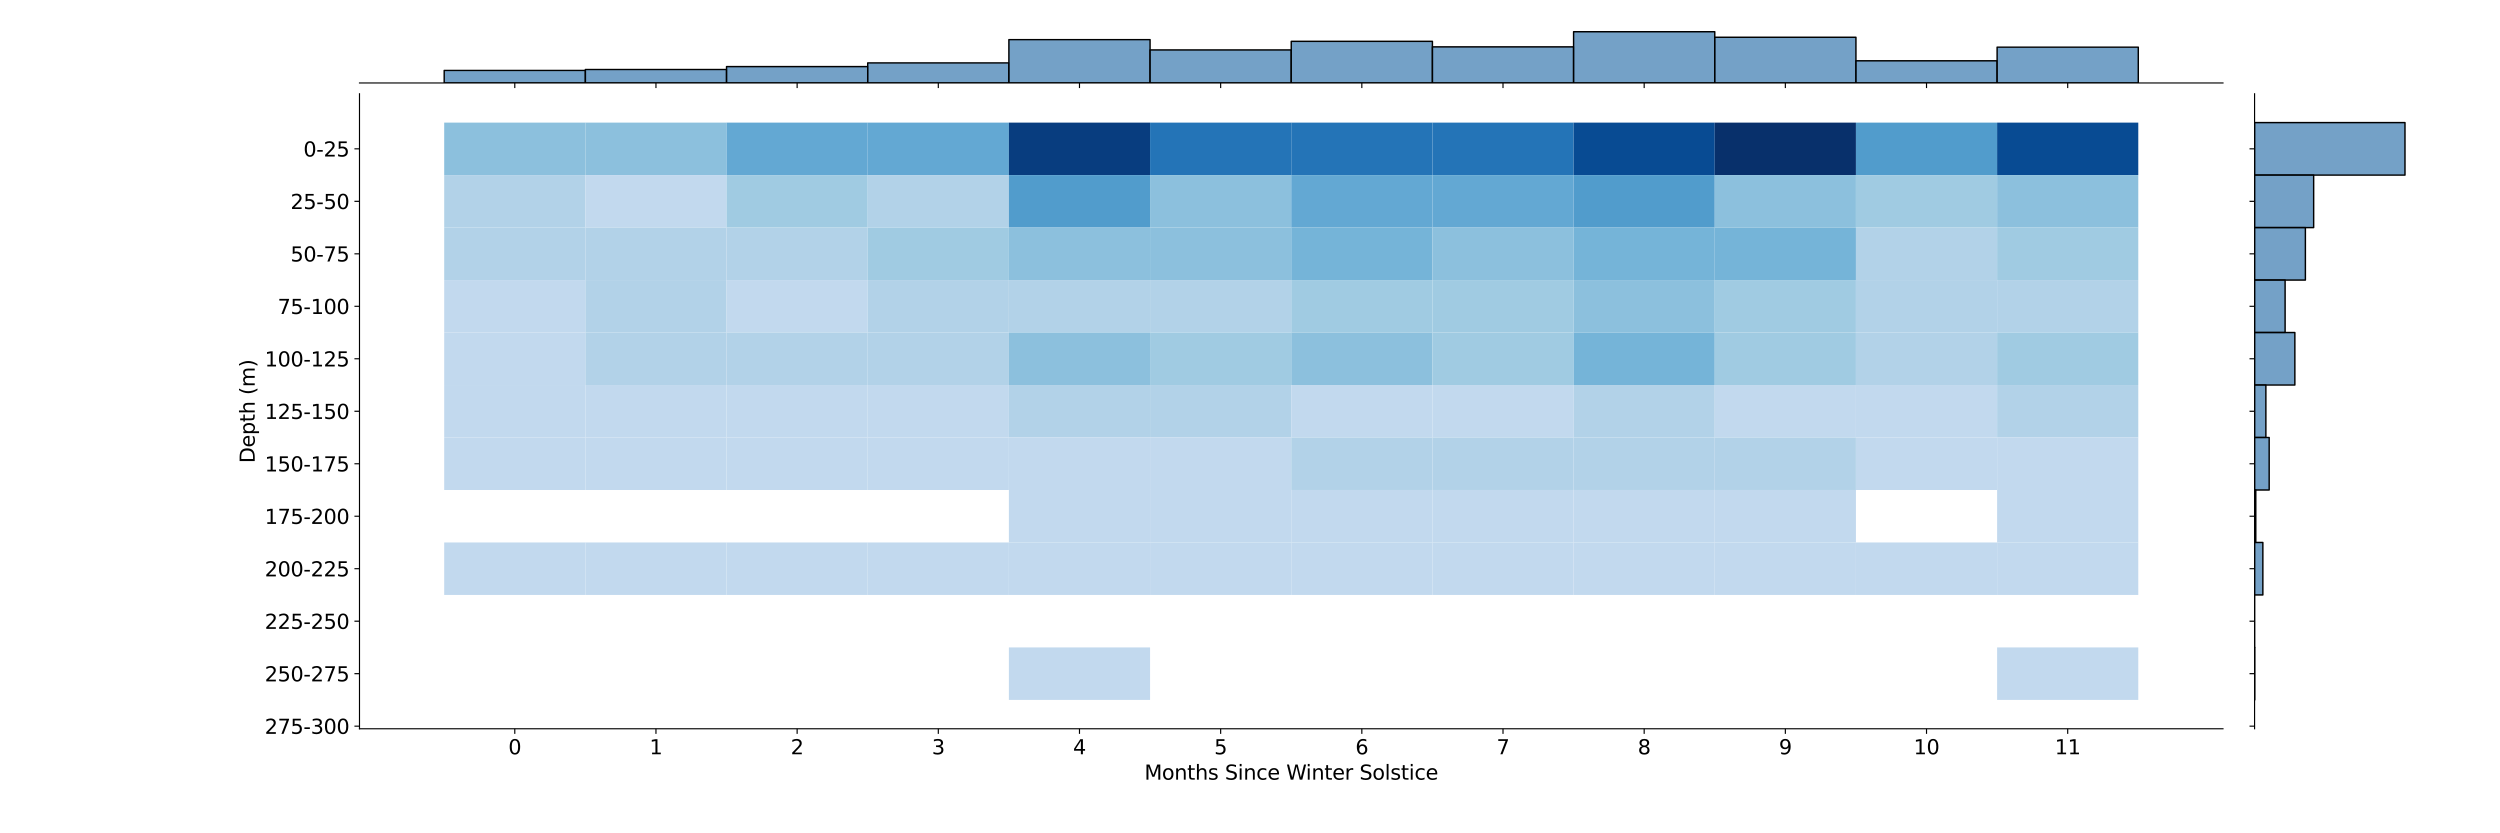 <?xml version="1.0" encoding="utf-8" standalone="no"?>
<!DOCTYPE svg PUBLIC "-//W3C//DTD SVG 1.1//EN"
  "http://www.w3.org/Graphics/SVG/1.1/DTD/svg11.dtd">
<svg xmlns:xlink="http://www.w3.org/1999/xlink" width="1728pt" height="576pt" viewBox="0 0 1728 576" xmlns="http://www.w3.org/2000/svg" version="1.1">
 <defs>
  <style type="text/css">*{stroke-linejoin: round; stroke-linecap: butt}</style>
 </defs>
 <g id="figure_1">
  <g id="patch_1">
   <path d="M 0 576 
L 1728 576 
L 1728 0 
L 0 0 
z
" style="fill: #ffffff"/>
  </g>
  <g id="axes_1">
   <g id="patch_2">
    <path d="M 248.48 503.733 
L 1536.532 503.733 
L 1536.532 64.798 
L 248.48 64.798 
z
" style="fill: #ffffff"/>
   </g>
   <g id="QuadMesh_1">
    <path d="M 307.028 84.749 
L 404.607 84.749 
L 404.607 121.025 
L 307.028 121.025 
L 307.028 84.749 
" clip-path="url(#p75c53c0194)" style="fill: #8cc0dd"/>
    <path d="M 404.607 84.749 
L 502.187 84.749 
L 502.187 121.025 
L 404.607 121.025 
L 404.607 84.749 
" clip-path="url(#p75c53c0194)" style="fill: #8cc0dd"/>
    <path d="M 502.187 84.749 
L 599.767 84.749 
L 599.767 121.025 
L 502.187 121.025 
L 502.187 84.749 
" clip-path="url(#p75c53c0194)" style="fill: #63a8d3"/>
    <path d="M 599.767 84.749 
L 697.346 84.749 
L 697.346 121.025 
L 599.767 121.025 
L 599.767 84.749 
" clip-path="url(#p75c53c0194)" style="fill: #63a8d3"/>
    <path d="M 697.346 84.749 
L 794.926 84.749 
L 794.926 121.025 
L 697.346 121.025 
L 697.346 84.749 
" clip-path="url(#p75c53c0194)" style="fill: #083d7f"/>
    <path d="M 794.926 84.749 
L 892.506 84.749 
L 892.506 121.025 
L 794.926 121.025 
L 794.926 84.749 
" clip-path="url(#p75c53c0194)" style="fill: #2474b7"/>
    <path d="M 892.506 84.749 
L 990.086 84.749 
L 990.086 121.025 
L 892.506 121.025 
L 892.506 84.749 
" clip-path="url(#p75c53c0194)" style="fill: #2474b7"/>
    <path d="M 990.086 84.749 
L 1087.665 84.749 
L 1087.665 121.025 
L 990.086 121.025 
L 990.086 84.749 
" clip-path="url(#p75c53c0194)" style="fill: #2474b7"/>
    <path d="M 1087.665 84.749 
L 1185.245 84.749 
L 1185.245 121.025 
L 1087.665 121.025 
L 1087.665 84.749 
" clip-path="url(#p75c53c0194)" style="fill: #084b93"/>
    <path d="M 1185.245 84.749 
L 1282.825 84.749 
L 1282.825 121.025 
L 1185.245 121.025 
L 1185.245 84.749 
" clip-path="url(#p75c53c0194)" style="fill: #08306b"/>
    <path d="M 1282.825 84.749 
L 1380.404 84.749 
L 1380.404 121.025 
L 1282.825 121.025 
L 1282.825 84.749 
" clip-path="url(#p75c53c0194)" style="fill: #519ccc"/>
    <path d="M 1380.404 84.749 
L 1477.984 84.749 
L 1477.984 121.025 
L 1380.404 121.025 
L 1380.404 84.749 
" clip-path="url(#p75c53c0194)" style="fill: #084b93"/>
    <path d="M 307.028 121.025 
L 404.607 121.025 
L 404.607 157.301 
L 307.028 157.301 
L 307.028 121.025 
" clip-path="url(#p75c53c0194)" style="fill: #b2d2e8"/>
    <path d="M 404.607 121.025 
L 502.187 121.025 
L 502.187 157.301 
L 404.607 157.301 
L 404.607 121.025 
" clip-path="url(#p75c53c0194)" style="fill: #c2d9ee"/>
    <path d="M 502.187 121.025 
L 599.767 121.025 
L 599.767 157.301 
L 502.187 157.301 
L 502.187 121.025 
" clip-path="url(#p75c53c0194)" style="fill: #a0cbe2"/>
    <path d="M 599.767 121.025 
L 697.346 121.025 
L 697.346 157.301 
L 599.767 157.301 
L 599.767 121.025 
" clip-path="url(#p75c53c0194)" style="fill: #b2d2e8"/>
    <path d="M 697.346 121.025 
L 794.926 121.025 
L 794.926 157.301 
L 697.346 157.301 
L 697.346 121.025 
" clip-path="url(#p75c53c0194)" style="fill: #519ccc"/>
    <path d="M 794.926 121.025 
L 892.506 121.025 
L 892.506 157.301 
L 794.926 157.301 
L 794.926 121.025 
" clip-path="url(#p75c53c0194)" style="fill: #8cc0dd"/>
    <path d="M 892.506 121.025 
L 990.086 121.025 
L 990.086 157.301 
L 892.506 157.301 
L 892.506 121.025 
" clip-path="url(#p75c53c0194)" style="fill: #63a8d3"/>
    <path d="M 990.086 121.025 
L 1087.665 121.025 
L 1087.665 157.301 
L 990.086 157.301 
L 990.086 121.025 
" clip-path="url(#p75c53c0194)" style="fill: #63a8d3"/>
    <path d="M 1087.665 121.025 
L 1185.245 121.025 
L 1185.245 157.301 
L 1087.665 157.301 
L 1087.665 121.025 
" clip-path="url(#p75c53c0194)" style="fill: #519ccc"/>
    <path d="M 1185.245 121.025 
L 1282.825 121.025 
L 1282.825 157.301 
L 1185.245 157.301 
L 1185.245 121.025 
" clip-path="url(#p75c53c0194)" style="fill: #8cc0dd"/>
    <path d="M 1282.825 121.025 
L 1380.404 121.025 
L 1380.404 157.301 
L 1282.825 157.301 
L 1282.825 121.025 
" clip-path="url(#p75c53c0194)" style="fill: #a0cbe2"/>
    <path d="M 1380.404 121.025 
L 1477.984 121.025 
L 1477.984 157.301 
L 1380.404 157.301 
L 1380.404 121.025 
" clip-path="url(#p75c53c0194)" style="fill: #8cc0dd"/>
    <path d="M 307.028 157.301 
L 404.607 157.301 
L 404.607 193.576 
L 307.028 193.576 
L 307.028 157.301 
" clip-path="url(#p75c53c0194)" style="fill: #b2d2e8"/>
    <path d="M 404.607 157.301 
L 502.187 157.301 
L 502.187 193.576 
L 404.607 193.576 
L 404.607 157.301 
" clip-path="url(#p75c53c0194)" style="fill: #b2d2e8"/>
    <path d="M 502.187 157.301 
L 599.767 157.301 
L 599.767 193.576 
L 502.187 193.576 
L 502.187 157.301 
" clip-path="url(#p75c53c0194)" style="fill: #b2d2e8"/>
    <path d="M 599.767 157.301 
L 697.346 157.301 
L 697.346 193.576 
L 599.767 193.576 
L 599.767 157.301 
" clip-path="url(#p75c53c0194)" style="fill: #a0cbe2"/>
    <path d="M 697.346 157.301 
L 794.926 157.301 
L 794.926 193.576 
L 697.346 193.576 
L 697.346 157.301 
" clip-path="url(#p75c53c0194)" style="fill: #8cc0dd"/>
    <path d="M 794.926 157.301 
L 892.506 157.301 
L 892.506 193.576 
L 794.926 193.576 
L 794.926 157.301 
" clip-path="url(#p75c53c0194)" style="fill: #8cc0dd"/>
    <path d="M 892.506 157.301 
L 990.086 157.301 
L 990.086 193.576 
L 892.506 193.576 
L 892.506 157.301 
" clip-path="url(#p75c53c0194)" style="fill: #75b4d8"/>
    <path d="M 990.086 157.301 
L 1087.665 157.301 
L 1087.665 193.576 
L 990.086 193.576 
L 990.086 157.301 
" clip-path="url(#p75c53c0194)" style="fill: #8cc0dd"/>
    <path d="M 1087.665 157.301 
L 1185.245 157.301 
L 1185.245 193.576 
L 1087.665 193.576 
L 1087.665 157.301 
" clip-path="url(#p75c53c0194)" style="fill: #75b4d8"/>
    <path d="M 1185.245 157.301 
L 1282.825 157.301 
L 1282.825 193.576 
L 1185.245 193.576 
L 1185.245 157.301 
" clip-path="url(#p75c53c0194)" style="fill: #75b4d8"/>
    <path d="M 1282.825 157.301 
L 1380.404 157.301 
L 1380.404 193.576 
L 1282.825 193.576 
L 1282.825 157.301 
" clip-path="url(#p75c53c0194)" style="fill: #b2d2e8"/>
    <path d="M 1380.404 157.301 
L 1477.984 157.301 
L 1477.984 193.576 
L 1380.404 193.576 
L 1380.404 157.301 
" clip-path="url(#p75c53c0194)" style="fill: #a0cbe2"/>
    <path d="M 307.028 193.576 
L 404.607 193.576 
L 404.607 229.852 
L 307.028 229.852 
L 307.028 193.576 
" clip-path="url(#p75c53c0194)" style="fill: #c2d9ee"/>
    <path d="M 404.607 193.576 
L 502.187 193.576 
L 502.187 229.852 
L 404.607 229.852 
L 404.607 193.576 
" clip-path="url(#p75c53c0194)" style="fill: #b2d2e8"/>
    <path d="M 502.187 193.576 
L 599.767 193.576 
L 599.767 229.852 
L 502.187 229.852 
L 502.187 193.576 
" clip-path="url(#p75c53c0194)" style="fill: #c2d9ee"/>
    <path d="M 599.767 193.576 
L 697.346 193.576 
L 697.346 229.852 
L 599.767 229.852 
L 599.767 193.576 
" clip-path="url(#p75c53c0194)" style="fill: #b2d2e8"/>
    <path d="M 697.346 193.576 
L 794.926 193.576 
L 794.926 229.852 
L 697.346 229.852 
L 697.346 193.576 
" clip-path="url(#p75c53c0194)" style="fill: #b2d2e8"/>
    <path d="M 794.926 193.576 
L 892.506 193.576 
L 892.506 229.852 
L 794.926 229.852 
L 794.926 193.576 
" clip-path="url(#p75c53c0194)" style="fill: #b2d2e8"/>
    <path d="M 892.506 193.576 
L 990.086 193.576 
L 990.086 229.852 
L 892.506 229.852 
L 892.506 193.576 
" clip-path="url(#p75c53c0194)" style="fill: #a0cbe2"/>
    <path d="M 990.086 193.576 
L 1087.665 193.576 
L 1087.665 229.852 
L 990.086 229.852 
L 990.086 193.576 
" clip-path="url(#p75c53c0194)" style="fill: #a0cbe2"/>
    <path d="M 1087.665 193.576 
L 1185.245 193.576 
L 1185.245 229.852 
L 1087.665 229.852 
L 1087.665 193.576 
" clip-path="url(#p75c53c0194)" style="fill: #8cc0dd"/>
    <path d="M 1185.245 193.576 
L 1282.825 193.576 
L 1282.825 229.852 
L 1185.245 229.852 
L 1185.245 193.576 
" clip-path="url(#p75c53c0194)" style="fill: #a0cbe2"/>
    <path d="M 1282.825 193.576 
L 1380.404 193.576 
L 1380.404 229.852 
L 1282.825 229.852 
L 1282.825 193.576 
" clip-path="url(#p75c53c0194)" style="fill: #b2d2e8"/>
    <path d="M 1380.404 193.576 
L 1477.984 193.576 
L 1477.984 229.852 
L 1380.404 229.852 
L 1380.404 193.576 
" clip-path="url(#p75c53c0194)" style="fill: #b2d2e8"/>
    <path d="M 307.028 229.852 
L 404.607 229.852 
L 404.607 266.128 
L 307.028 266.128 
L 307.028 229.852 
" clip-path="url(#p75c53c0194)" style="fill: #c2d9ee"/>
    <path d="M 404.607 229.852 
L 502.187 229.852 
L 502.187 266.128 
L 404.607 266.128 
L 404.607 229.852 
" clip-path="url(#p75c53c0194)" style="fill: #b2d2e8"/>
    <path d="M 502.187 229.852 
L 599.767 229.852 
L 599.767 266.128 
L 502.187 266.128 
L 502.187 229.852 
" clip-path="url(#p75c53c0194)" style="fill: #b2d2e8"/>
    <path d="M 599.767 229.852 
L 697.346 229.852 
L 697.346 266.128 
L 599.767 266.128 
L 599.767 229.852 
" clip-path="url(#p75c53c0194)" style="fill: #b2d2e8"/>
    <path d="M 697.346 229.852 
L 794.926 229.852 
L 794.926 266.128 
L 697.346 266.128 
L 697.346 229.852 
" clip-path="url(#p75c53c0194)" style="fill: #8cc0dd"/>
    <path d="M 794.926 229.852 
L 892.506 229.852 
L 892.506 266.128 
L 794.926 266.128 
L 794.926 229.852 
" clip-path="url(#p75c53c0194)" style="fill: #a0cbe2"/>
    <path d="M 892.506 229.852 
L 990.086 229.852 
L 990.086 266.128 
L 892.506 266.128 
L 892.506 229.852 
" clip-path="url(#p75c53c0194)" style="fill: #8cc0dd"/>
    <path d="M 990.086 229.852 
L 1087.665 229.852 
L 1087.665 266.128 
L 990.086 266.128 
L 990.086 229.852 
" clip-path="url(#p75c53c0194)" style="fill: #a0cbe2"/>
    <path d="M 1087.665 229.852 
L 1185.245 229.852 
L 1185.245 266.128 
L 1087.665 266.128 
L 1087.665 229.852 
" clip-path="url(#p75c53c0194)" style="fill: #75b4d8"/>
    <path d="M 1185.245 229.852 
L 1282.825 229.852 
L 1282.825 266.128 
L 1185.245 266.128 
L 1185.245 229.852 
" clip-path="url(#p75c53c0194)" style="fill: #a0cbe2"/>
    <path d="M 1282.825 229.852 
L 1380.404 229.852 
L 1380.404 266.128 
L 1282.825 266.128 
L 1282.825 229.852 
" clip-path="url(#p75c53c0194)" style="fill: #b2d2e8"/>
    <path d="M 1380.404 229.852 
L 1477.984 229.852 
L 1477.984 266.128 
L 1380.404 266.128 
L 1380.404 229.852 
" clip-path="url(#p75c53c0194)" style="fill: #a0cbe2"/>
    <path d="M 307.028 266.128 
L 404.607 266.128 
L 404.607 302.403 
L 307.028 302.403 
L 307.028 266.128 
" clip-path="url(#p75c53c0194)" style="fill: #c2d9ee"/>
    <path d="M 404.607 266.128 
L 502.187 266.128 
L 502.187 302.403 
L 404.607 302.403 
L 404.607 266.128 
" clip-path="url(#p75c53c0194)" style="fill: #c2d9ee"/>
    <path d="M 502.187 266.128 
L 599.767 266.128 
L 599.767 302.403 
L 502.187 302.403 
L 502.187 266.128 
" clip-path="url(#p75c53c0194)" style="fill: #c2d9ee"/>
    <path d="M 599.767 266.128 
L 697.346 266.128 
L 697.346 302.403 
L 599.767 302.403 
L 599.767 266.128 
" clip-path="url(#p75c53c0194)" style="fill: #c2d9ee"/>
    <path d="M 697.346 266.128 
L 794.926 266.128 
L 794.926 302.403 
L 697.346 302.403 
L 697.346 266.128 
" clip-path="url(#p75c53c0194)" style="fill: #b2d2e8"/>
    <path d="M 794.926 266.128 
L 892.506 266.128 
L 892.506 302.403 
L 794.926 302.403 
L 794.926 266.128 
" clip-path="url(#p75c53c0194)" style="fill: #b2d2e8"/>
    <path d="M 892.506 266.128 
L 990.086 266.128 
L 990.086 302.403 
L 892.506 302.403 
L 892.506 266.128 
" clip-path="url(#p75c53c0194)" style="fill: #c2d9ee"/>
    <path d="M 990.086 266.128 
L 1087.665 266.128 
L 1087.665 302.403 
L 990.086 302.403 
L 990.086 266.128 
" clip-path="url(#p75c53c0194)" style="fill: #c2d9ee"/>
    <path d="M 1087.665 266.128 
L 1185.245 266.128 
L 1185.245 302.403 
L 1087.665 302.403 
L 1087.665 266.128 
" clip-path="url(#p75c53c0194)" style="fill: #b2d2e8"/>
    <path d="M 1185.245 266.128 
L 1282.825 266.128 
L 1282.825 302.403 
L 1185.245 302.403 
L 1185.245 266.128 
" clip-path="url(#p75c53c0194)" style="fill: #c2d9ee"/>
    <path d="M 1282.825 266.128 
L 1380.404 266.128 
L 1380.404 302.403 
L 1282.825 302.403 
L 1282.825 266.128 
" clip-path="url(#p75c53c0194)" style="fill: #c2d9ee"/>
    <path d="M 1380.404 266.128 
L 1477.984 266.128 
L 1477.984 302.403 
L 1380.404 302.403 
L 1380.404 266.128 
" clip-path="url(#p75c53c0194)" style="fill: #b2d2e8"/>
    <path d="M 307.028 302.403 
L 404.607 302.403 
L 404.607 338.679 
L 307.028 338.679 
L 307.028 302.403 
" clip-path="url(#p75c53c0194)" style="fill: #c2d9ee"/>
    <path d="M 404.607 302.403 
L 502.187 302.403 
L 502.187 338.679 
L 404.607 338.679 
L 404.607 302.403 
" clip-path="url(#p75c53c0194)" style="fill: #c2d9ee"/>
    <path d="M 502.187 302.403 
L 599.767 302.403 
L 599.767 338.679 
L 502.187 338.679 
L 502.187 302.403 
" clip-path="url(#p75c53c0194)" style="fill: #c2d9ee"/>
    <path d="M 599.767 302.403 
L 697.346 302.403 
L 697.346 338.679 
L 599.767 338.679 
L 599.767 302.403 
" clip-path="url(#p75c53c0194)" style="fill: #c2d9ee"/>
    <path d="M 697.346 302.403 
L 794.926 302.403 
L 794.926 338.679 
L 697.346 338.679 
L 697.346 302.403 
" clip-path="url(#p75c53c0194)" style="fill: #c2d9ee"/>
    <path d="M 794.926 302.403 
L 892.506 302.403 
L 892.506 338.679 
L 794.926 338.679 
L 794.926 302.403 
" clip-path="url(#p75c53c0194)" style="fill: #c2d9ee"/>
    <path d="M 892.506 302.403 
L 990.086 302.403 
L 990.086 338.679 
L 892.506 338.679 
L 892.506 302.403 
" clip-path="url(#p75c53c0194)" style="fill: #b2d2e8"/>
    <path d="M 990.086 302.403 
L 1087.665 302.403 
L 1087.665 338.679 
L 990.086 338.679 
L 990.086 302.403 
" clip-path="url(#p75c53c0194)" style="fill: #b2d2e8"/>
    <path d="M 1087.665 302.403 
L 1185.245 302.403 
L 1185.245 338.679 
L 1087.665 338.679 
L 1087.665 302.403 
" clip-path="url(#p75c53c0194)" style="fill: #b2d2e8"/>
    <path d="M 1185.245 302.403 
L 1282.825 302.403 
L 1282.825 338.679 
L 1185.245 338.679 
L 1185.245 302.403 
" clip-path="url(#p75c53c0194)" style="fill: #b2d2e8"/>
    <path d="M 1282.825 302.403 
L 1380.404 302.403 
L 1380.404 338.679 
L 1282.825 338.679 
L 1282.825 302.403 
" clip-path="url(#p75c53c0194)" style="fill: #c2d9ee"/>
    <path d="M 1380.404 302.403 
L 1477.984 302.403 
L 1477.984 338.679 
L 1380.404 338.679 
L 1380.404 302.403 
" clip-path="url(#p75c53c0194)" style="fill: #c2d9ee"/>
    <path d="M 307.028 338.679 
L 404.607 338.679 
L 404.607 374.955 
L 307.028 374.955 
L 307.028 338.679 
" clip-path="url(#p75c53c0194)" style="fill: none"/>
    <path d="M 404.607 338.679 
L 502.187 338.679 
L 502.187 374.955 
L 404.607 374.955 
L 404.607 338.679 
" clip-path="url(#p75c53c0194)" style="fill: none"/>
    <path d="M 502.187 338.679 
L 599.767 338.679 
L 599.767 374.955 
L 502.187 374.955 
L 502.187 338.679 
" clip-path="url(#p75c53c0194)" style="fill: none"/>
    <path d="M 599.767 338.679 
L 697.346 338.679 
L 697.346 374.955 
L 599.767 374.955 
L 599.767 338.679 
" clip-path="url(#p75c53c0194)" style="fill: none"/>
    <path d="M 697.346 338.679 
L 794.926 338.679 
L 794.926 374.955 
L 697.346 374.955 
L 697.346 338.679 
" clip-path="url(#p75c53c0194)" style="fill: #c2d9ee"/>
    <path d="M 794.926 338.679 
L 892.506 338.679 
L 892.506 374.955 
L 794.926 374.955 
L 794.926 338.679 
" clip-path="url(#p75c53c0194)" style="fill: #c2d9ee"/>
    <path d="M 892.506 338.679 
L 990.086 338.679 
L 990.086 374.955 
L 892.506 374.955 
L 892.506 338.679 
" clip-path="url(#p75c53c0194)" style="fill: #c2d9ee"/>
    <path d="M 990.086 338.679 
L 1087.665 338.679 
L 1087.665 374.955 
L 990.086 374.955 
L 990.086 338.679 
" clip-path="url(#p75c53c0194)" style="fill: #c2d9ee"/>
    <path d="M 1087.665 338.679 
L 1185.245 338.679 
L 1185.245 374.955 
L 1087.665 374.955 
L 1087.665 338.679 
" clip-path="url(#p75c53c0194)" style="fill: #c2d9ee"/>
    <path d="M 1185.245 338.679 
L 1282.825 338.679 
L 1282.825 374.955 
L 1185.245 374.955 
L 1185.245 338.679 
" clip-path="url(#p75c53c0194)" style="fill: #c2d9ee"/>
    <path d="M 1282.825 338.679 
L 1380.404 338.679 
L 1380.404 374.955 
L 1282.825 374.955 
L 1282.825 338.679 
" clip-path="url(#p75c53c0194)" style="fill: none"/>
    <path d="M 1380.404 338.679 
L 1477.984 338.679 
L 1477.984 374.955 
L 1380.404 374.955 
L 1380.404 338.679 
" clip-path="url(#p75c53c0194)" style="fill: #c2d9ee"/>
    <path d="M 307.028 374.955 
L 404.607 374.955 
L 404.607 411.23 
L 307.028 411.23 
L 307.028 374.955 
" clip-path="url(#p75c53c0194)" style="fill: #c2d9ee"/>
    <path d="M 404.607 374.955 
L 502.187 374.955 
L 502.187 411.23 
L 404.607 411.23 
L 404.607 374.955 
" clip-path="url(#p75c53c0194)" style="fill: #c2d9ee"/>
    <path d="M 502.187 374.955 
L 599.767 374.955 
L 599.767 411.23 
L 502.187 411.23 
L 502.187 374.955 
" clip-path="url(#p75c53c0194)" style="fill: #c2d9ee"/>
    <path d="M 599.767 374.955 
L 697.346 374.955 
L 697.346 411.23 
L 599.767 411.23 
L 599.767 374.955 
" clip-path="url(#p75c53c0194)" style="fill: #c2d9ee"/>
    <path d="M 697.346 374.955 
L 794.926 374.955 
L 794.926 411.23 
L 697.346 411.23 
L 697.346 374.955 
" clip-path="url(#p75c53c0194)" style="fill: #c2d9ee"/>
    <path d="M 794.926 374.955 
L 892.506 374.955 
L 892.506 411.23 
L 794.926 411.23 
L 794.926 374.955 
" clip-path="url(#p75c53c0194)" style="fill: #c2d9ee"/>
    <path d="M 892.506 374.955 
L 990.086 374.955 
L 990.086 411.23 
L 892.506 411.23 
L 892.506 374.955 
" clip-path="url(#p75c53c0194)" style="fill: #c2d9ee"/>
    <path d="M 990.086 374.955 
L 1087.665 374.955 
L 1087.665 411.23 
L 990.086 411.23 
L 990.086 374.955 
" clip-path="url(#p75c53c0194)" style="fill: #c2d9ee"/>
    <path d="M 1087.665 374.955 
L 1185.245 374.955 
L 1185.245 411.23 
L 1087.665 411.23 
L 1087.665 374.955 
" clip-path="url(#p75c53c0194)" style="fill: #c2d9ee"/>
    <path d="M 1185.245 374.955 
L 1282.825 374.955 
L 1282.825 411.23 
L 1185.245 411.23 
L 1185.245 374.955 
" clip-path="url(#p75c53c0194)" style="fill: #c2d9ee"/>
    <path d="M 1282.825 374.955 
L 1380.404 374.955 
L 1380.404 411.23 
L 1282.825 411.23 
L 1282.825 374.955 
" clip-path="url(#p75c53c0194)" style="fill: #c2d9ee"/>
    <path d="M 1380.404 374.955 
L 1477.984 374.955 
L 1477.984 411.23 
L 1380.404 411.23 
L 1380.404 374.955 
" clip-path="url(#p75c53c0194)" style="fill: #c2d9ee"/>
    <path d="M 307.028 411.23 
L 404.607 411.23 
L 404.607 447.506 
L 307.028 447.506 
L 307.028 411.23 
" clip-path="url(#p75c53c0194)" style="fill: none"/>
    <path d="M 404.607 411.23 
L 502.187 411.23 
L 502.187 447.506 
L 404.607 447.506 
L 404.607 411.23 
" clip-path="url(#p75c53c0194)" style="fill: none"/>
    <path d="M 502.187 411.23 
L 599.767 411.23 
L 599.767 447.506 
L 502.187 447.506 
L 502.187 411.23 
" clip-path="url(#p75c53c0194)" style="fill: none"/>
    <path d="M 599.767 411.23 
L 697.346 411.23 
L 697.346 447.506 
L 599.767 447.506 
L 599.767 411.23 
" clip-path="url(#p75c53c0194)" style="fill: none"/>
    <path d="M 697.346 411.23 
L 794.926 411.23 
L 794.926 447.506 
L 697.346 447.506 
L 697.346 411.23 
" clip-path="url(#p75c53c0194)" style="fill: none"/>
    <path d="M 794.926 411.23 
L 892.506 411.23 
L 892.506 447.506 
L 794.926 447.506 
L 794.926 411.23 
" clip-path="url(#p75c53c0194)" style="fill: none"/>
    <path d="M 892.506 411.23 
L 990.086 411.23 
L 990.086 447.506 
L 892.506 447.506 
L 892.506 411.23 
" clip-path="url(#p75c53c0194)" style="fill: none"/>
    <path d="M 990.086 411.23 
L 1087.665 411.23 
L 1087.665 447.506 
L 990.086 447.506 
L 990.086 411.23 
" clip-path="url(#p75c53c0194)" style="fill: none"/>
    <path d="M 1087.665 411.23 
L 1185.245 411.23 
L 1185.245 447.506 
L 1087.665 447.506 
L 1087.665 411.23 
" clip-path="url(#p75c53c0194)" style="fill: none"/>
    <path d="M 1185.245 411.23 
L 1282.825 411.23 
L 1282.825 447.506 
L 1185.245 447.506 
L 1185.245 411.23 
" clip-path="url(#p75c53c0194)" style="fill: none"/>
    <path d="M 1282.825 411.23 
L 1380.404 411.23 
L 1380.404 447.506 
L 1282.825 447.506 
L 1282.825 411.23 
" clip-path="url(#p75c53c0194)" style="fill: none"/>
    <path d="M 1380.404 411.23 
L 1477.984 411.23 
L 1477.984 447.506 
L 1380.404 447.506 
L 1380.404 411.23 
" clip-path="url(#p75c53c0194)" style="fill: none"/>
    <path d="M 307.028 447.506 
L 404.607 447.506 
L 404.607 483.782 
L 307.028 483.782 
L 307.028 447.506 
" clip-path="url(#p75c53c0194)" style="fill: none"/>
    <path d="M 404.607 447.506 
L 502.187 447.506 
L 502.187 483.782 
L 404.607 483.782 
L 404.607 447.506 
" clip-path="url(#p75c53c0194)" style="fill: none"/>
    <path d="M 502.187 447.506 
L 599.767 447.506 
L 599.767 483.782 
L 502.187 483.782 
L 502.187 447.506 
" clip-path="url(#p75c53c0194)" style="fill: none"/>
    <path d="M 599.767 447.506 
L 697.346 447.506 
L 697.346 483.782 
L 599.767 483.782 
L 599.767 447.506 
" clip-path="url(#p75c53c0194)" style="fill: none"/>
    <path d="M 697.346 447.506 
L 794.926 447.506 
L 794.926 483.782 
L 697.346 483.782 
L 697.346 447.506 
" clip-path="url(#p75c53c0194)" style="fill: #c2d9ee"/>
    <path d="M 794.926 447.506 
L 892.506 447.506 
L 892.506 483.782 
L 794.926 483.782 
L 794.926 447.506 
" clip-path="url(#p75c53c0194)" style="fill: none"/>
    <path d="M 892.506 447.506 
L 990.086 447.506 
L 990.086 483.782 
L 892.506 483.782 
L 892.506 447.506 
" clip-path="url(#p75c53c0194)" style="fill: none"/>
    <path d="M 990.086 447.506 
L 1087.665 447.506 
L 1087.665 483.782 
L 990.086 483.782 
L 990.086 447.506 
" clip-path="url(#p75c53c0194)" style="fill: none"/>
    <path d="M 1087.665 447.506 
L 1185.245 447.506 
L 1185.245 483.782 
L 1087.665 483.782 
L 1087.665 447.506 
" clip-path="url(#p75c53c0194)" style="fill: none"/>
    <path d="M 1185.245 447.506 
L 1282.825 447.506 
L 1282.825 483.782 
L 1185.245 483.782 
L 1185.245 447.506 
" clip-path="url(#p75c53c0194)" style="fill: none"/>
    <path d="M 1282.825 447.506 
L 1380.404 447.506 
L 1380.404 483.782 
L 1282.825 483.782 
L 1282.825 447.506 
" clip-path="url(#p75c53c0194)" style="fill: none"/>
    <path d="M 1380.404 447.506 
L 1477.984 447.506 
L 1477.984 483.782 
L 1380.404 483.782 
L 1380.404 447.506 
" clip-path="url(#p75c53c0194)" style="fill: #c2d9ee"/>
   </g>
   <g id="matplotlib.axis_1">
    <g id="xtick_1">
     <g id="line2d_1">
      <defs>
       <path id="m31d6b3b3ad" d="M 0 0 
L 0 3.5 
" style="stroke: #000000; stroke-width: 0.8"/>
      </defs>
      <g>
       <use xlink:href="#m31d6b3b3ad" x="355.818" y="503.733" style="stroke: #000000; stroke-width: 0.8"/>
      </g>
     </g>
     <g id="text_1">
      <!-- 0 -->
      <g transform="translate(351.364 521.371) scale(0.14 -0.14)">
       <defs>
        <path id="DejaVuSans-30" d="M 2034 4250 
Q 1547 4250 1301 3770 
Q 1056 3291 1056 2328 
Q 1056 1369 1301 889 
Q 1547 409 2034 409 
Q 2525 409 2770 889 
Q 3016 1369 3016 2328 
Q 3016 3291 2770 3770 
Q 2525 4250 2034 4250 
z
M 2034 4750 
Q 2819 4750 3233 4129 
Q 3647 3509 3647 2328 
Q 3647 1150 3233 529 
Q 2819 -91 2034 -91 
Q 1250 -91 836 529 
Q 422 1150 422 2328 
Q 422 3509 836 4129 
Q 1250 4750 2034 4750 
z
" transform="scale(0.016)"/>
       </defs>
       <use xlink:href="#DejaVuSans-30"/>
      </g>
     </g>
    </g>
    <g id="xtick_2">
     <g id="line2d_2">
      <g>
       <use xlink:href="#m31d6b3b3ad" x="453.397" y="503.733" style="stroke: #000000; stroke-width: 0.8"/>
      </g>
     </g>
     <g id="text_2">
      <!-- 1 -->
      <g transform="translate(448.944 521.371) scale(0.14 -0.14)">
       <defs>
        <path id="DejaVuSans-31" d="M 794 531 
L 1825 531 
L 1825 4091 
L 703 3866 
L 703 4441 
L 1819 4666 
L 2450 4666 
L 2450 531 
L 3481 531 
L 3481 0 
L 794 0 
L 794 531 
z
" transform="scale(0.016)"/>
       </defs>
       <use xlink:href="#DejaVuSans-31"/>
      </g>
     </g>
    </g>
    <g id="xtick_3">
     <g id="line2d_3">
      <g>
       <use xlink:href="#m31d6b3b3ad" x="550.977" y="503.733" style="stroke: #000000; stroke-width: 0.8"/>
      </g>
     </g>
     <g id="text_3">
      <!-- 2 -->
      <g transform="translate(546.523 521.371) scale(0.14 -0.14)">
       <defs>
        <path id="DejaVuSans-32" d="M 1228 531 
L 3431 531 
L 3431 0 
L 469 0 
L 469 531 
Q 828 903 1448 1529 
Q 2069 2156 2228 2338 
Q 2531 2678 2651 2914 
Q 2772 3150 2772 3378 
Q 2772 3750 2511 3984 
Q 2250 4219 1831 4219 
Q 1534 4219 1204 4116 
Q 875 4013 500 3803 
L 500 4441 
Q 881 4594 1212 4672 
Q 1544 4750 1819 4750 
Q 2544 4750 2975 4387 
Q 3406 4025 3406 3419 
Q 3406 3131 3298 2873 
Q 3191 2616 2906 2266 
Q 2828 2175 2409 1742 
Q 1991 1309 1228 531 
z
" transform="scale(0.016)"/>
       </defs>
       <use xlink:href="#DejaVuSans-32"/>
      </g>
     </g>
    </g>
    <g id="xtick_4">
     <g id="line2d_4">
      <g>
       <use xlink:href="#m31d6b3b3ad" x="648.557" y="503.733" style="stroke: #000000; stroke-width: 0.8"/>
      </g>
     </g>
     <g id="text_4">
      <!-- 3 -->
      <g transform="translate(644.103 521.371) scale(0.14 -0.14)">
       <defs>
        <path id="DejaVuSans-33" d="M 2597 2516 
Q 3050 2419 3304 2112 
Q 3559 1806 3559 1356 
Q 3559 666 3084 287 
Q 2609 -91 1734 -91 
Q 1441 -91 1130 -33 
Q 819 25 488 141 
L 488 750 
Q 750 597 1062 519 
Q 1375 441 1716 441 
Q 2309 441 2620 675 
Q 2931 909 2931 1356 
Q 2931 1769 2642 2001 
Q 2353 2234 1838 2234 
L 1294 2234 
L 1294 2753 
L 1863 2753 
Q 2328 2753 2575 2939 
Q 2822 3125 2822 3475 
Q 2822 3834 2567 4026 
Q 2313 4219 1838 4219 
Q 1578 4219 1281 4162 
Q 984 4106 628 3988 
L 628 4550 
Q 988 4650 1302 4700 
Q 1616 4750 1894 4750 
Q 2613 4750 3031 4423 
Q 3450 4097 3450 3541 
Q 3450 3153 3228 2886 
Q 3006 2619 2597 2516 
z
" transform="scale(0.016)"/>
       </defs>
       <use xlink:href="#DejaVuSans-33"/>
      </g>
     </g>
    </g>
    <g id="xtick_5">
     <g id="line2d_5">
      <g>
       <use xlink:href="#m31d6b3b3ad" x="746.136" y="503.733" style="stroke: #000000; stroke-width: 0.8"/>
      </g>
     </g>
     <g id="text_5">
      <!-- 4 -->
      <g transform="translate(741.683 521.371) scale(0.14 -0.14)">
       <defs>
        <path id="DejaVuSans-34" d="M 2419 4116 
L 825 1625 
L 2419 1625 
L 2419 4116 
z
M 2253 4666 
L 3047 4666 
L 3047 1625 
L 3713 1625 
L 3713 1100 
L 3047 1100 
L 3047 0 
L 2419 0 
L 2419 1100 
L 313 1100 
L 313 1709 
L 2253 4666 
z
" transform="scale(0.016)"/>
       </defs>
       <use xlink:href="#DejaVuSans-34"/>
      </g>
     </g>
    </g>
    <g id="xtick_6">
     <g id="line2d_6">
      <g>
       <use xlink:href="#m31d6b3b3ad" x="843.716" y="503.733" style="stroke: #000000; stroke-width: 0.8"/>
      </g>
     </g>
     <g id="text_6">
      <!-- 5 -->
      <g transform="translate(839.262 521.371) scale(0.14 -0.14)">
       <defs>
        <path id="DejaVuSans-35" d="M 691 4666 
L 3169 4666 
L 3169 4134 
L 1269 4134 
L 1269 2991 
Q 1406 3038 1543 3061 
Q 1681 3084 1819 3084 
Q 2600 3084 3056 2656 
Q 3513 2228 3513 1497 
Q 3513 744 3044 326 
Q 2575 -91 1722 -91 
Q 1428 -91 1123 -41 
Q 819 9 494 109 
L 494 744 
Q 775 591 1075 516 
Q 1375 441 1709 441 
Q 2250 441 2565 725 
Q 2881 1009 2881 1497 
Q 2881 1984 2565 2268 
Q 2250 2553 1709 2553 
Q 1456 2553 1204 2497 
Q 953 2441 691 2322 
L 691 4666 
z
" transform="scale(0.016)"/>
       </defs>
       <use xlink:href="#DejaVuSans-35"/>
      </g>
     </g>
    </g>
    <g id="xtick_7">
     <g id="line2d_7">
      <g>
       <use xlink:href="#m31d6b3b3ad" x="941.296" y="503.733" style="stroke: #000000; stroke-width: 0.8"/>
      </g>
     </g>
     <g id="text_7">
      <!-- 6 -->
      <g transform="translate(936.842 521.371) scale(0.14 -0.14)">
       <defs>
        <path id="DejaVuSans-36" d="M 2113 2584 
Q 1688 2584 1439 2293 
Q 1191 2003 1191 1497 
Q 1191 994 1439 701 
Q 1688 409 2113 409 
Q 2538 409 2786 701 
Q 3034 994 3034 1497 
Q 3034 2003 2786 2293 
Q 2538 2584 2113 2584 
z
M 3366 4563 
L 3366 3988 
Q 3128 4100 2886 4159 
Q 2644 4219 2406 4219 
Q 1781 4219 1451 3797 
Q 1122 3375 1075 2522 
Q 1259 2794 1537 2939 
Q 1816 3084 2150 3084 
Q 2853 3084 3261 2657 
Q 3669 2231 3669 1497 
Q 3669 778 3244 343 
Q 2819 -91 2113 -91 
Q 1303 -91 875 529 
Q 447 1150 447 2328 
Q 447 3434 972 4092 
Q 1497 4750 2381 4750 
Q 2619 4750 2861 4703 
Q 3103 4656 3366 4563 
z
" transform="scale(0.016)"/>
       </defs>
       <use xlink:href="#DejaVuSans-36"/>
      </g>
     </g>
    </g>
    <g id="xtick_8">
     <g id="line2d_8">
      <g>
       <use xlink:href="#m31d6b3b3ad" x="1038.875" y="503.733" style="stroke: #000000; stroke-width: 0.8"/>
      </g>
     </g>
     <g id="text_8">
      <!-- 7 -->
      <g transform="translate(1034.422 521.371) scale(0.14 -0.14)">
       <defs>
        <path id="DejaVuSans-37" d="M 525 4666 
L 3525 4666 
L 3525 4397 
L 1831 0 
L 1172 0 
L 2766 4134 
L 525 4134 
L 525 4666 
z
" transform="scale(0.016)"/>
       </defs>
       <use xlink:href="#DejaVuSans-37"/>
      </g>
     </g>
    </g>
    <g id="xtick_9">
     <g id="line2d_9">
      <g>
       <use xlink:href="#m31d6b3b3ad" x="1136.455" y="503.733" style="stroke: #000000; stroke-width: 0.8"/>
      </g>
     </g>
     <g id="text_9">
      <!-- 8 -->
      <g transform="translate(1132.001 521.371) scale(0.14 -0.14)">
       <defs>
        <path id="DejaVuSans-38" d="M 2034 2216 
Q 1584 2216 1326 1975 
Q 1069 1734 1069 1313 
Q 1069 891 1326 650 
Q 1584 409 2034 409 
Q 2484 409 2743 651 
Q 3003 894 3003 1313 
Q 3003 1734 2745 1975 
Q 2488 2216 2034 2216 
z
M 1403 2484 
Q 997 2584 770 2862 
Q 544 3141 544 3541 
Q 544 4100 942 4425 
Q 1341 4750 2034 4750 
Q 2731 4750 3128 4425 
Q 3525 4100 3525 3541 
Q 3525 3141 3298 2862 
Q 3072 2584 2669 2484 
Q 3125 2378 3379 2068 
Q 3634 1759 3634 1313 
Q 3634 634 3220 271 
Q 2806 -91 2034 -91 
Q 1263 -91 848 271 
Q 434 634 434 1313 
Q 434 1759 690 2068 
Q 947 2378 1403 2484 
z
M 1172 3481 
Q 1172 3119 1398 2916 
Q 1625 2713 2034 2713 
Q 2441 2713 2670 2916 
Q 2900 3119 2900 3481 
Q 2900 3844 2670 4047 
Q 2441 4250 2034 4250 
Q 1625 4250 1398 4047 
Q 1172 3844 1172 3481 
z
" transform="scale(0.016)"/>
       </defs>
       <use xlink:href="#DejaVuSans-38"/>
      </g>
     </g>
    </g>
    <g id="xtick_10">
     <g id="line2d_10">
      <g>
       <use xlink:href="#m31d6b3b3ad" x="1234.035" y="503.733" style="stroke: #000000; stroke-width: 0.8"/>
      </g>
     </g>
     <g id="text_10">
      <!-- 9 -->
      <g transform="translate(1229.581 521.371) scale(0.14 -0.14)">
       <defs>
        <path id="DejaVuSans-39" d="M 703 97 
L 703 672 
Q 941 559 1184 500 
Q 1428 441 1663 441 
Q 2288 441 2617 861 
Q 2947 1281 2994 2138 
Q 2813 1869 2534 1725 
Q 2256 1581 1919 1581 
Q 1219 1581 811 2004 
Q 403 2428 403 3163 
Q 403 3881 828 4315 
Q 1253 4750 1959 4750 
Q 2769 4750 3195 4129 
Q 3622 3509 3622 2328 
Q 3622 1225 3098 567 
Q 2575 -91 1691 -91 
Q 1453 -91 1209 -44 
Q 966 3 703 97 
z
M 1959 2075 
Q 2384 2075 2632 2365 
Q 2881 2656 2881 3163 
Q 2881 3666 2632 3958 
Q 2384 4250 1959 4250 
Q 1534 4250 1286 3958 
Q 1038 3666 1038 3163 
Q 1038 2656 1286 2365 
Q 1534 2075 1959 2075 
z
" transform="scale(0.016)"/>
       </defs>
       <use xlink:href="#DejaVuSans-39"/>
      </g>
     </g>
    </g>
    <g id="xtick_11">
     <g id="line2d_11">
      <g>
       <use xlink:href="#m31d6b3b3ad" x="1331.614" y="503.733" style="stroke: #000000; stroke-width: 0.8"/>
      </g>
     </g>
     <g id="text_11">
      <!-- 10 -->
      <g transform="translate(1322.707 521.371) scale(0.14 -0.14)">
       <use xlink:href="#DejaVuSans-31"/>
       <use xlink:href="#DejaVuSans-30" x="63.623"/>
      </g>
     </g>
    </g>
    <g id="xtick_12">
     <g id="line2d_12">
      <g>
       <use xlink:href="#m31d6b3b3ad" x="1429.194" y="503.733" style="stroke: #000000; stroke-width: 0.8"/>
      </g>
     </g>
     <g id="text_12">
      <!-- 11 -->
      <g transform="translate(1420.287 521.371) scale(0.14 -0.14)">
       <use xlink:href="#DejaVuSans-31"/>
       <use xlink:href="#DejaVuSans-31" x="63.623"/>
      </g>
     </g>
    </g>
    <g id="text_13">
     <!-- Months Since Winter Solstice -->
     <g transform="translate(791.028 538.921) scale(0.14 -0.14)">
      <defs>
       <path id="DejaVuSans-4d" d="M 628 4666 
L 1569 4666 
L 2759 1491 
L 3956 4666 
L 4897 4666 
L 4897 0 
L 4281 0 
L 4281 4097 
L 3078 897 
L 2444 897 
L 1241 4097 
L 1241 0 
L 628 0 
L 628 4666 
z
" transform="scale(0.016)"/>
       <path id="DejaVuSans-6f" d="M 1959 3097 
Q 1497 3097 1228 2736 
Q 959 2375 959 1747 
Q 959 1119 1226 758 
Q 1494 397 1959 397 
Q 2419 397 2687 759 
Q 2956 1122 2956 1747 
Q 2956 2369 2687 2733 
Q 2419 3097 1959 3097 
z
M 1959 3584 
Q 2709 3584 3137 3096 
Q 3566 2609 3566 1747 
Q 3566 888 3137 398 
Q 2709 -91 1959 -91 
Q 1206 -91 779 398 
Q 353 888 353 1747 
Q 353 2609 779 3096 
Q 1206 3584 1959 3584 
z
" transform="scale(0.016)"/>
       <path id="DejaVuSans-6e" d="M 3513 2113 
L 3513 0 
L 2938 0 
L 2938 2094 
Q 2938 2591 2744 2837 
Q 2550 3084 2163 3084 
Q 1697 3084 1428 2787 
Q 1159 2491 1159 1978 
L 1159 0 
L 581 0 
L 581 3500 
L 1159 3500 
L 1159 2956 
Q 1366 3272 1645 3428 
Q 1925 3584 2291 3584 
Q 2894 3584 3203 3211 
Q 3513 2838 3513 2113 
z
" transform="scale(0.016)"/>
       <path id="DejaVuSans-74" d="M 1172 4494 
L 1172 3500 
L 2356 3500 
L 2356 3053 
L 1172 3053 
L 1172 1153 
Q 1172 725 1289 603 
Q 1406 481 1766 481 
L 2356 481 
L 2356 0 
L 1766 0 
Q 1100 0 847 248 
Q 594 497 594 1153 
L 594 3053 
L 172 3053 
L 172 3500 
L 594 3500 
L 594 4494 
L 1172 4494 
z
" transform="scale(0.016)"/>
       <path id="DejaVuSans-68" d="M 3513 2113 
L 3513 0 
L 2938 0 
L 2938 2094 
Q 2938 2591 2744 2837 
Q 2550 3084 2163 3084 
Q 1697 3084 1428 2787 
Q 1159 2491 1159 1978 
L 1159 0 
L 581 0 
L 581 4863 
L 1159 4863 
L 1159 2956 
Q 1366 3272 1645 3428 
Q 1925 3584 2291 3584 
Q 2894 3584 3203 3211 
Q 3513 2838 3513 2113 
z
" transform="scale(0.016)"/>
       <path id="DejaVuSans-73" d="M 2834 3397 
L 2834 2853 
Q 2591 2978 2328 3040 
Q 2066 3103 1784 3103 
Q 1356 3103 1142 2972 
Q 928 2841 928 2578 
Q 928 2378 1081 2264 
Q 1234 2150 1697 2047 
L 1894 2003 
Q 2506 1872 2764 1633 
Q 3022 1394 3022 966 
Q 3022 478 2636 193 
Q 2250 -91 1575 -91 
Q 1294 -91 989 -36 
Q 684 19 347 128 
L 347 722 
Q 666 556 975 473 
Q 1284 391 1588 391 
Q 1994 391 2212 530 
Q 2431 669 2431 922 
Q 2431 1156 2273 1281 
Q 2116 1406 1581 1522 
L 1381 1569 
Q 847 1681 609 1914 
Q 372 2147 372 2553 
Q 372 3047 722 3315 
Q 1072 3584 1716 3584 
Q 2034 3584 2315 3537 
Q 2597 3491 2834 3397 
z
" transform="scale(0.016)"/>
       <path id="DejaVuSans-20" transform="scale(0.016)"/>
       <path id="DejaVuSans-53" d="M 3425 4513 
L 3425 3897 
Q 3066 4069 2747 4153 
Q 2428 4238 2131 4238 
Q 1616 4238 1336 4038 
Q 1056 3838 1056 3469 
Q 1056 3159 1242 3001 
Q 1428 2844 1947 2747 
L 2328 2669 
Q 3034 2534 3370 2195 
Q 3706 1856 3706 1288 
Q 3706 609 3251 259 
Q 2797 -91 1919 -91 
Q 1588 -91 1214 -16 
Q 841 59 441 206 
L 441 856 
Q 825 641 1194 531 
Q 1563 422 1919 422 
Q 2459 422 2753 634 
Q 3047 847 3047 1241 
Q 3047 1584 2836 1778 
Q 2625 1972 2144 2069 
L 1759 2144 
Q 1053 2284 737 2584 
Q 422 2884 422 3419 
Q 422 4038 858 4394 
Q 1294 4750 2059 4750 
Q 2388 4750 2728 4690 
Q 3069 4631 3425 4513 
z
" transform="scale(0.016)"/>
       <path id="DejaVuSans-69" d="M 603 3500 
L 1178 3500 
L 1178 0 
L 603 0 
L 603 3500 
z
M 603 4863 
L 1178 4863 
L 1178 4134 
L 603 4134 
L 603 4863 
z
" transform="scale(0.016)"/>
       <path id="DejaVuSans-63" d="M 3122 3366 
L 3122 2828 
Q 2878 2963 2633 3030 
Q 2388 3097 2138 3097 
Q 1578 3097 1268 2742 
Q 959 2388 959 1747 
Q 959 1106 1268 751 
Q 1578 397 2138 397 
Q 2388 397 2633 464 
Q 2878 531 3122 666 
L 3122 134 
Q 2881 22 2623 -34 
Q 2366 -91 2075 -91 
Q 1284 -91 818 406 
Q 353 903 353 1747 
Q 353 2603 823 3093 
Q 1294 3584 2113 3584 
Q 2378 3584 2631 3529 
Q 2884 3475 3122 3366 
z
" transform="scale(0.016)"/>
       <path id="DejaVuSans-65" d="M 3597 1894 
L 3597 1613 
L 953 1613 
Q 991 1019 1311 708 
Q 1631 397 2203 397 
Q 2534 397 2845 478 
Q 3156 559 3463 722 
L 3463 178 
Q 3153 47 2828 -22 
Q 2503 -91 2169 -91 
Q 1331 -91 842 396 
Q 353 884 353 1716 
Q 353 2575 817 3079 
Q 1281 3584 2069 3584 
Q 2775 3584 3186 3129 
Q 3597 2675 3597 1894 
z
M 3022 2063 
Q 3016 2534 2758 2815 
Q 2500 3097 2075 3097 
Q 1594 3097 1305 2825 
Q 1016 2553 972 2059 
L 3022 2063 
z
" transform="scale(0.016)"/>
       <path id="DejaVuSans-57" d="M 213 4666 
L 850 4666 
L 1831 722 
L 2809 4666 
L 3519 4666 
L 4500 722 
L 5478 4666 
L 6119 4666 
L 4947 0 
L 4153 0 
L 3169 4050 
L 2175 0 
L 1381 0 
L 213 4666 
z
" transform="scale(0.016)"/>
       <path id="DejaVuSans-72" d="M 2631 2963 
Q 2534 3019 2420 3045 
Q 2306 3072 2169 3072 
Q 1681 3072 1420 2755 
Q 1159 2438 1159 1844 
L 1159 0 
L 581 0 
L 581 3500 
L 1159 3500 
L 1159 2956 
Q 1341 3275 1631 3429 
Q 1922 3584 2338 3584 
Q 2397 3584 2469 3576 
Q 2541 3569 2628 3553 
L 2631 2963 
z
" transform="scale(0.016)"/>
       <path id="DejaVuSans-6c" d="M 603 4863 
L 1178 4863 
L 1178 0 
L 603 0 
L 603 4863 
z
" transform="scale(0.016)"/>
      </defs>
      <use xlink:href="#DejaVuSans-4d"/>
      <use xlink:href="#DejaVuSans-6f" x="86.279"/>
      <use xlink:href="#DejaVuSans-6e" x="147.461"/>
      <use xlink:href="#DejaVuSans-74" x="210.84"/>
      <use xlink:href="#DejaVuSans-68" x="250.049"/>
      <use xlink:href="#DejaVuSans-73" x="313.428"/>
      <use xlink:href="#DejaVuSans-20" x="365.527"/>
      <use xlink:href="#DejaVuSans-53" x="397.314"/>
      <use xlink:href="#DejaVuSans-69" x="460.791"/>
      <use xlink:href="#DejaVuSans-6e" x="488.574"/>
      <use xlink:href="#DejaVuSans-63" x="551.953"/>
      <use xlink:href="#DejaVuSans-65" x="606.934"/>
      <use xlink:href="#DejaVuSans-20" x="668.457"/>
      <use xlink:href="#DejaVuSans-57" x="700.244"/>
      <use xlink:href="#DejaVuSans-69" x="796.871"/>
      <use xlink:href="#DejaVuSans-6e" x="824.654"/>
      <use xlink:href="#DejaVuSans-74" x="888.033"/>
      <use xlink:href="#DejaVuSans-65" x="927.242"/>
      <use xlink:href="#DejaVuSans-72" x="988.766"/>
      <use xlink:href="#DejaVuSans-20" x="1029.879"/>
      <use xlink:href="#DejaVuSans-53" x="1061.666"/>
      <use xlink:href="#DejaVuSans-6f" x="1125.143"/>
      <use xlink:href="#DejaVuSans-6c" x="1186.324"/>
      <use xlink:href="#DejaVuSans-73" x="1214.107"/>
      <use xlink:href="#DejaVuSans-74" x="1266.207"/>
      <use xlink:href="#DejaVuSans-69" x="1305.416"/>
      <use xlink:href="#DejaVuSans-63" x="1333.199"/>
      <use xlink:href="#DejaVuSans-65" x="1388.18"/>
     </g>
    </g>
   </g>
   <g id="matplotlib.axis_2">
    <g id="ytick_1">
     <g id="line2d_13">
      <defs>
       <path id="meff8e0debf" d="M 0 0 
L -3.5 0 
" style="stroke: #000000; stroke-width: 0.8"/>
      </defs>
      <g>
       <use xlink:href="#meff8e0debf" x="248.48" y="102.887" style="stroke: #000000; stroke-width: 0.8"/>
      </g>
     </g>
     <g id="text_14">
      <!-- 0-25 -->
      <g transform="translate(209.707 108.206) scale(0.14 -0.14)">
       <defs>
        <path id="DejaVuSans-2d" d="M 313 2009 
L 1997 2009 
L 1997 1497 
L 313 1497 
L 313 2009 
z
" transform="scale(0.016)"/>
       </defs>
       <use xlink:href="#DejaVuSans-30"/>
       <use xlink:href="#DejaVuSans-2d" x="63.623"/>
       <use xlink:href="#DejaVuSans-32" x="99.707"/>
       <use xlink:href="#DejaVuSans-35" x="163.33"/>
      </g>
     </g>
    </g>
    <g id="ytick_2">
     <g id="line2d_14">
      <g>
       <use xlink:href="#meff8e0debf" x="248.48" y="139.163" style="stroke: #000000; stroke-width: 0.8"/>
      </g>
     </g>
     <g id="text_15">
      <!-- 25-50 -->
      <g transform="translate(200.799 144.482) scale(0.14 -0.14)">
       <use xlink:href="#DejaVuSans-32"/>
       <use xlink:href="#DejaVuSans-35" x="63.623"/>
       <use xlink:href="#DejaVuSans-2d" x="127.246"/>
       <use xlink:href="#DejaVuSans-35" x="163.33"/>
       <use xlink:href="#DejaVuSans-30" x="226.953"/>
      </g>
     </g>
    </g>
    <g id="ytick_3">
     <g id="line2d_15">
      <g>
       <use xlink:href="#meff8e0debf" x="248.48" y="175.438" style="stroke: #000000; stroke-width: 0.8"/>
      </g>
     </g>
     <g id="text_16">
      <!-- 50-75 -->
      <g transform="translate(200.799 180.757) scale(0.14 -0.14)">
       <use xlink:href="#DejaVuSans-35"/>
       <use xlink:href="#DejaVuSans-30" x="63.623"/>
       <use xlink:href="#DejaVuSans-2d" x="127.246"/>
       <use xlink:href="#DejaVuSans-37" x="163.33"/>
       <use xlink:href="#DejaVuSans-35" x="226.953"/>
      </g>
     </g>
    </g>
    <g id="ytick_4">
     <g id="line2d_16">
      <g>
       <use xlink:href="#meff8e0debf" x="248.48" y="211.714" style="stroke: #000000; stroke-width: 0.8"/>
      </g>
     </g>
     <g id="text_17">
      <!-- 75-100 -->
      <g transform="translate(191.892 217.033) scale(0.14 -0.14)">
       <use xlink:href="#DejaVuSans-37"/>
       <use xlink:href="#DejaVuSans-35" x="63.623"/>
       <use xlink:href="#DejaVuSans-2d" x="127.246"/>
       <use xlink:href="#DejaVuSans-31" x="163.33"/>
       <use xlink:href="#DejaVuSans-30" x="226.953"/>
       <use xlink:href="#DejaVuSans-30" x="290.576"/>
      </g>
     </g>
    </g>
    <g id="ytick_5">
     <g id="line2d_17">
      <g>
       <use xlink:href="#meff8e0debf" x="248.48" y="247.99" style="stroke: #000000; stroke-width: 0.8"/>
      </g>
     </g>
     <g id="text_18">
      <!-- 100-125 -->
      <g transform="translate(182.984 253.309) scale(0.14 -0.14)">
       <use xlink:href="#DejaVuSans-31"/>
       <use xlink:href="#DejaVuSans-30" x="63.623"/>
       <use xlink:href="#DejaVuSans-30" x="127.246"/>
       <use xlink:href="#DejaVuSans-2d" x="190.869"/>
       <use xlink:href="#DejaVuSans-31" x="226.953"/>
       <use xlink:href="#DejaVuSans-32" x="290.576"/>
       <use xlink:href="#DejaVuSans-35" x="354.199"/>
      </g>
     </g>
    </g>
    <g id="ytick_6">
     <g id="line2d_18">
      <g>
       <use xlink:href="#meff8e0debf" x="248.48" y="284.265" style="stroke: #000000; stroke-width: 0.8"/>
      </g>
     </g>
     <g id="text_19">
      <!-- 125-150 -->
      <g transform="translate(182.984 289.584) scale(0.14 -0.14)">
       <use xlink:href="#DejaVuSans-31"/>
       <use xlink:href="#DejaVuSans-32" x="63.623"/>
       <use xlink:href="#DejaVuSans-35" x="127.246"/>
       <use xlink:href="#DejaVuSans-2d" x="190.869"/>
       <use xlink:href="#DejaVuSans-31" x="226.953"/>
       <use xlink:href="#DejaVuSans-35" x="290.576"/>
       <use xlink:href="#DejaVuSans-30" x="354.199"/>
      </g>
     </g>
    </g>
    <g id="ytick_7">
     <g id="line2d_19">
      <g>
       <use xlink:href="#meff8e0debf" x="248.48" y="320.541" style="stroke: #000000; stroke-width: 0.8"/>
      </g>
     </g>
     <g id="text_20">
      <!-- 150-175 -->
      <g transform="translate(182.984 325.86) scale(0.14 -0.14)">
       <use xlink:href="#DejaVuSans-31"/>
       <use xlink:href="#DejaVuSans-35" x="63.623"/>
       <use xlink:href="#DejaVuSans-30" x="127.246"/>
       <use xlink:href="#DejaVuSans-2d" x="190.869"/>
       <use xlink:href="#DejaVuSans-31" x="226.953"/>
       <use xlink:href="#DejaVuSans-37" x="290.576"/>
       <use xlink:href="#DejaVuSans-35" x="354.199"/>
      </g>
     </g>
    </g>
    <g id="ytick_8">
     <g id="line2d_20">
      <g>
       <use xlink:href="#meff8e0debf" x="248.48" y="356.817" style="stroke: #000000; stroke-width: 0.8"/>
      </g>
     </g>
     <g id="text_21">
      <!-- 175-200 -->
      <g transform="translate(182.984 362.136) scale(0.14 -0.14)">
       <use xlink:href="#DejaVuSans-31"/>
       <use xlink:href="#DejaVuSans-37" x="63.623"/>
       <use xlink:href="#DejaVuSans-35" x="127.246"/>
       <use xlink:href="#DejaVuSans-2d" x="190.869"/>
       <use xlink:href="#DejaVuSans-32" x="226.953"/>
       <use xlink:href="#DejaVuSans-30" x="290.576"/>
       <use xlink:href="#DejaVuSans-30" x="354.199"/>
      </g>
     </g>
    </g>
    <g id="ytick_9">
     <g id="line2d_21">
      <g>
       <use xlink:href="#meff8e0debf" x="248.48" y="393.092" style="stroke: #000000; stroke-width: 0.8"/>
      </g>
     </g>
     <g id="text_22">
      <!-- 200-225 -->
      <g transform="translate(182.984 398.411) scale(0.14 -0.14)">
       <use xlink:href="#DejaVuSans-32"/>
       <use xlink:href="#DejaVuSans-30" x="63.623"/>
       <use xlink:href="#DejaVuSans-30" x="127.246"/>
       <use xlink:href="#DejaVuSans-2d" x="190.869"/>
       <use xlink:href="#DejaVuSans-32" x="226.953"/>
       <use xlink:href="#DejaVuSans-32" x="290.576"/>
       <use xlink:href="#DejaVuSans-35" x="354.199"/>
      </g>
     </g>
    </g>
    <g id="ytick_10">
     <g id="line2d_22">
      <g>
       <use xlink:href="#meff8e0debf" x="248.48" y="429.368" style="stroke: #000000; stroke-width: 0.8"/>
      </g>
     </g>
     <g id="text_23">
      <!-- 225-250 -->
      <g transform="translate(182.984 434.687) scale(0.14 -0.14)">
       <use xlink:href="#DejaVuSans-32"/>
       <use xlink:href="#DejaVuSans-32" x="63.623"/>
       <use xlink:href="#DejaVuSans-35" x="127.246"/>
       <use xlink:href="#DejaVuSans-2d" x="190.869"/>
       <use xlink:href="#DejaVuSans-32" x="226.953"/>
       <use xlink:href="#DejaVuSans-35" x="290.576"/>
       <use xlink:href="#DejaVuSans-30" x="354.199"/>
      </g>
     </g>
    </g>
    <g id="ytick_11">
     <g id="line2d_23">
      <g>
       <use xlink:href="#meff8e0debf" x="248.48" y="465.644" style="stroke: #000000; stroke-width: 0.8"/>
      </g>
     </g>
     <g id="text_24">
      <!-- 250-275 -->
      <g transform="translate(182.984 470.963) scale(0.14 -0.14)">
       <use xlink:href="#DejaVuSans-32"/>
       <use xlink:href="#DejaVuSans-35" x="63.623"/>
       <use xlink:href="#DejaVuSans-30" x="127.246"/>
       <use xlink:href="#DejaVuSans-2d" x="190.869"/>
       <use xlink:href="#DejaVuSans-32" x="226.953"/>
       <use xlink:href="#DejaVuSans-37" x="290.576"/>
       <use xlink:href="#DejaVuSans-35" x="354.199"/>
      </g>
     </g>
    </g>
    <g id="ytick_12">
     <g id="line2d_24">
      <g>
       <use xlink:href="#meff8e0debf" x="248.48" y="501.92" style="stroke: #000000; stroke-width: 0.8"/>
      </g>
     </g>
     <g id="text_25">
      <!-- 275-300 -->
      <g transform="translate(182.984 507.238) scale(0.14 -0.14)">
       <use xlink:href="#DejaVuSans-32"/>
       <use xlink:href="#DejaVuSans-37" x="63.623"/>
       <use xlink:href="#DejaVuSans-35" x="127.246"/>
       <use xlink:href="#DejaVuSans-2d" x="190.869"/>
       <use xlink:href="#DejaVuSans-33" x="226.953"/>
       <use xlink:href="#DejaVuSans-30" x="290.576"/>
       <use xlink:href="#DejaVuSans-30" x="354.199"/>
      </g>
     </g>
    </g>
    <g id="text_26">
     <!-- Depth (m) -->
     <g transform="translate(176.072 320.092) rotate(-90) scale(0.14 -0.14)">
      <defs>
       <path id="DejaVuSans-44" d="M 1259 4147 
L 1259 519 
L 2022 519 
Q 2988 519 3436 956 
Q 3884 1394 3884 2338 
Q 3884 3275 3436 3711 
Q 2988 4147 2022 4147 
L 1259 4147 
z
M 628 4666 
L 1925 4666 
Q 3281 4666 3915 4102 
Q 4550 3538 4550 2338 
Q 4550 1131 3912 565 
Q 3275 0 1925 0 
L 628 0 
L 628 4666 
z
" transform="scale(0.016)"/>
       <path id="DejaVuSans-70" d="M 1159 525 
L 1159 -1331 
L 581 -1331 
L 581 3500 
L 1159 3500 
L 1159 2969 
Q 1341 3281 1617 3432 
Q 1894 3584 2278 3584 
Q 2916 3584 3314 3078 
Q 3713 2572 3713 1747 
Q 3713 922 3314 415 
Q 2916 -91 2278 -91 
Q 1894 -91 1617 61 
Q 1341 213 1159 525 
z
M 3116 1747 
Q 3116 2381 2855 2742 
Q 2594 3103 2138 3103 
Q 1681 3103 1420 2742 
Q 1159 2381 1159 1747 
Q 1159 1113 1420 752 
Q 1681 391 2138 391 
Q 2594 391 2855 752 
Q 3116 1113 3116 1747 
z
" transform="scale(0.016)"/>
       <path id="DejaVuSans-28" d="M 1984 4856 
Q 1566 4138 1362 3434 
Q 1159 2731 1159 2009 
Q 1159 1288 1364 580 
Q 1569 -128 1984 -844 
L 1484 -844 
Q 1016 -109 783 600 
Q 550 1309 550 2009 
Q 550 2706 781 3412 
Q 1013 4119 1484 4856 
L 1984 4856 
z
" transform="scale(0.016)"/>
       <path id="DejaVuSans-6d" d="M 3328 2828 
Q 3544 3216 3844 3400 
Q 4144 3584 4550 3584 
Q 5097 3584 5394 3201 
Q 5691 2819 5691 2113 
L 5691 0 
L 5113 0 
L 5113 2094 
Q 5113 2597 4934 2840 
Q 4756 3084 4391 3084 
Q 3944 3084 3684 2787 
Q 3425 2491 3425 1978 
L 3425 0 
L 2847 0 
L 2847 2094 
Q 2847 2600 2669 2842 
Q 2491 3084 2119 3084 
Q 1678 3084 1418 2786 
Q 1159 2488 1159 1978 
L 1159 0 
L 581 0 
L 581 3500 
L 1159 3500 
L 1159 2956 
Q 1356 3278 1631 3431 
Q 1906 3584 2284 3584 
Q 2666 3584 2933 3390 
Q 3200 3197 3328 2828 
z
" transform="scale(0.016)"/>
       <path id="DejaVuSans-29" d="M 513 4856 
L 1013 4856 
Q 1481 4119 1714 3412 
Q 1947 2706 1947 2009 
Q 1947 1309 1714 600 
Q 1481 -109 1013 -844 
L 513 -844 
Q 928 -128 1133 580 
Q 1338 1288 1338 2009 
Q 1338 2731 1133 3434 
Q 928 4138 513 4856 
z
" transform="scale(0.016)"/>
      </defs>
      <use xlink:href="#DejaVuSans-44"/>
      <use xlink:href="#DejaVuSans-65" x="77.002"/>
      <use xlink:href="#DejaVuSans-70" x="138.525"/>
      <use xlink:href="#DejaVuSans-74" x="202.002"/>
      <use xlink:href="#DejaVuSans-68" x="241.211"/>
      <use xlink:href="#DejaVuSans-20" x="304.59"/>
      <use xlink:href="#DejaVuSans-28" x="336.377"/>
      <use xlink:href="#DejaVuSans-6d" x="375.391"/>
      <use xlink:href="#DejaVuSans-29" x="472.803"/>
     </g>
    </g>
   </g>
   <g id="patch_3">
    <path d="M 248.48 503.733 
L 248.48 64.798 
" style="fill: none; stroke: #000000; stroke-width: 0.8; stroke-linejoin: miter; stroke-linecap: square"/>
   </g>
   <g id="patch_4">
    <path d="M 248.48 503.733 
L 1536.532 503.733 
" style="fill: none; stroke: #000000; stroke-width: 0.8; stroke-linejoin: miter; stroke-linecap: square"/>
   </g>
  </g>
  <g id="axes_2">
   <g id="patch_5">
    <path d="M 248.48 57.358 
L 1536.532 57.358 
L 1536.532 20.16 
L 248.48 20.16 
z
" style="fill: #ffffff"/>
   </g>
   <g id="patch_6">
    <path d="M 307.028 57.358 
L 404.607 57.358 
L 404.607 48.681 
L 307.028 48.681 
z
" clip-path="url(#pcdb54bdf6a)" style="fill: #4682b4; fill-opacity: 0.75; stroke: #000000; stroke-linejoin: miter"/>
   </g>
   <g id="patch_7">
    <path d="M 404.607 57.358 
L 502.187 57.358 
L 502.187 48.033 
L 404.607 48.033 
z
" clip-path="url(#pcdb54bdf6a)" style="fill: #4682b4; fill-opacity: 0.75; stroke: #000000; stroke-linejoin: miter"/>
   </g>
   <g id="patch_8">
    <path d="M 502.187 57.358 
L 599.767 57.358 
L 599.767 46.028 
L 502.187 46.028 
z
" clip-path="url(#pcdb54bdf6a)" style="fill: #4682b4; fill-opacity: 0.75; stroke: #000000; stroke-linejoin: miter"/>
   </g>
   <g id="patch_9">
    <path d="M 599.767 57.358 
L 697.346 57.358 
L 697.346 43.476 
L 599.767 43.476 
z
" clip-path="url(#pcdb54bdf6a)" style="fill: #4682b4; fill-opacity: 0.75; stroke: #000000; stroke-linejoin: miter"/>
   </g>
   <g id="patch_10">
    <path d="M 697.346 57.358 
L 794.926 57.358 
L 794.926 27.394 
L 697.346 27.394 
z
" clip-path="url(#pcdb54bdf6a)" style="fill: #4682b4; fill-opacity: 0.75; stroke: #000000; stroke-linejoin: miter"/>
   </g>
   <g id="patch_11">
    <path d="M 794.926 57.358 
L 892.506 57.358 
L 892.506 34.51 
L 794.926 34.51 
z
" clip-path="url(#pcdb54bdf6a)" style="fill: #4682b4; fill-opacity: 0.75; stroke: #000000; stroke-linejoin: miter"/>
   </g>
   <g id="patch_12">
    <path d="M 892.506 57.358 
L 990.086 57.358 
L 990.086 28.572 
L 892.506 28.572 
z
" clip-path="url(#pcdb54bdf6a)" style="fill: #4682b4; fill-opacity: 0.75; stroke: #000000; stroke-linejoin: miter"/>
   </g>
   <g id="patch_13">
    <path d="M 990.086 57.358 
L 1087.665 57.358 
L 1087.665 32.38 
L 990.086 32.38 
z
" clip-path="url(#pcdb54bdf6a)" style="fill: #4682b4; fill-opacity: 0.75; stroke: #000000; stroke-linejoin: miter"/>
   </g>
   <g id="patch_14">
    <path d="M 1087.665 57.358 
L 1185.245 57.358 
L 1185.245 21.931 
L 1087.665 21.931 
z
" clip-path="url(#pcdb54bdf6a)" style="fill: #4682b4; fill-opacity: 0.75; stroke: #000000; stroke-linejoin: miter"/>
   </g>
   <g id="patch_15">
    <path d="M 1185.245 57.358 
L 1282.825 57.358 
L 1282.825 25.763 
L 1185.245 25.763 
z
" clip-path="url(#pcdb54bdf6a)" style="fill: #4682b4; fill-opacity: 0.75; stroke: #000000; stroke-linejoin: miter"/>
   </g>
   <g id="patch_16">
    <path d="M 1282.825 57.358 
L 1380.404 57.358 
L 1380.404 42.017 
L 1282.825 42.017 
z
" clip-path="url(#pcdb54bdf6a)" style="fill: #4682b4; fill-opacity: 0.75; stroke: #000000; stroke-linejoin: miter"/>
   </g>
   <g id="patch_17">
    <path d="M 1380.404 57.358 
L 1477.984 57.358 
L 1477.984 32.606 
L 1380.404 32.606 
z
" clip-path="url(#pcdb54bdf6a)" style="fill: #4682b4; fill-opacity: 0.75; stroke: #000000; stroke-linejoin: miter"/>
   </g>
   <g id="matplotlib.axis_3">
    <g id="xtick_13">
     <g id="line2d_25">
      <g>
       <use xlink:href="#m31d6b3b3ad" x="355.818" y="57.358" style="stroke: #000000; stroke-width: 0.8"/>
      </g>
     </g>
    </g>
    <g id="xtick_14">
     <g id="line2d_26">
      <g>
       <use xlink:href="#m31d6b3b3ad" x="453.397" y="57.358" style="stroke: #000000; stroke-width: 0.8"/>
      </g>
     </g>
    </g>
    <g id="xtick_15">
     <g id="line2d_27">
      <g>
       <use xlink:href="#m31d6b3b3ad" x="550.977" y="57.358" style="stroke: #000000; stroke-width: 0.8"/>
      </g>
     </g>
    </g>
    <g id="xtick_16">
     <g id="line2d_28">
      <g>
       <use xlink:href="#m31d6b3b3ad" x="648.557" y="57.358" style="stroke: #000000; stroke-width: 0.8"/>
      </g>
     </g>
    </g>
    <g id="xtick_17">
     <g id="line2d_29">
      <g>
       <use xlink:href="#m31d6b3b3ad" x="746.136" y="57.358" style="stroke: #000000; stroke-width: 0.8"/>
      </g>
     </g>
    </g>
    <g id="xtick_18">
     <g id="line2d_30">
      <g>
       <use xlink:href="#m31d6b3b3ad" x="843.716" y="57.358" style="stroke: #000000; stroke-width: 0.8"/>
      </g>
     </g>
    </g>
    <g id="xtick_19">
     <g id="line2d_31">
      <g>
       <use xlink:href="#m31d6b3b3ad" x="941.296" y="57.358" style="stroke: #000000; stroke-width: 0.8"/>
      </g>
     </g>
    </g>
    <g id="xtick_20">
     <g id="line2d_32">
      <g>
       <use xlink:href="#m31d6b3b3ad" x="1038.875" y="57.358" style="stroke: #000000; stroke-width: 0.8"/>
      </g>
     </g>
    </g>
    <g id="xtick_21">
     <g id="line2d_33">
      <g>
       <use xlink:href="#m31d6b3b3ad" x="1136.455" y="57.358" style="stroke: #000000; stroke-width: 0.8"/>
      </g>
     </g>
    </g>
    <g id="xtick_22">
     <g id="line2d_34">
      <g>
       <use xlink:href="#m31d6b3b3ad" x="1234.035" y="57.358" style="stroke: #000000; stroke-width: 0.8"/>
      </g>
     </g>
    </g>
    <g id="xtick_23">
     <g id="line2d_35">
      <g>
       <use xlink:href="#m31d6b3b3ad" x="1331.614" y="57.358" style="stroke: #000000; stroke-width: 0.8"/>
      </g>
     </g>
    </g>
    <g id="xtick_24">
     <g id="line2d_36">
      <g>
       <use xlink:href="#m31d6b3b3ad" x="1429.194" y="57.358" style="stroke: #000000; stroke-width: 0.8"/>
      </g>
     </g>
    </g>
   </g>
   <g id="matplotlib.axis_4">
    <g id="ytick_13"/>
    <g id="ytick_14"/>
   </g>
   <g id="patch_18">
    <path d="M 248.48 57.358 
L 1536.532 57.358 
" style="fill: none; stroke: #000000; stroke-width: 0.8; stroke-linejoin: miter; stroke-linecap: square"/>
   </g>
  </g>
  <g id="axes_3">
   <g id="patch_19">
    <path d="M 1558.363 503.733 
L 1667.52 503.733 
L 1667.52 64.798 
L 1558.363 64.798 
z
" style="fill: #ffffff"/>
   </g>
   <g id="patch_20">
    <path d="M 1558.363 84.749 
L 1662.322 84.749 
L 1662.322 121.025 
L 1558.363 121.025 
z
" clip-path="url(#p029993104b)" style="fill: #4682b4; fill-opacity: 0.75; stroke: #000000; stroke-linejoin: miter"/>
   </g>
   <g id="patch_21">
    <path d="M 1558.363 121.025 
L 1599.198 121.025 
L 1599.198 157.301 
L 1558.363 157.301 
z
" clip-path="url(#p029993104b)" style="fill: #4682b4; fill-opacity: 0.75; stroke: #000000; stroke-linejoin: miter"/>
   </g>
   <g id="patch_22">
    <path d="M 1558.363 157.301 
L 1593.483 157.301 
L 1593.483 193.576 
L 1558.363 193.576 
z
" clip-path="url(#p029993104b)" style="fill: #4682b4; fill-opacity: 0.75; stroke: #000000; stroke-linejoin: miter"/>
   </g>
   <g id="patch_23">
    <path d="M 1558.363 193.576 
L 1579.466 193.576 
L 1579.466 229.852 
L 1558.363 229.852 
z
" clip-path="url(#p029993104b)" style="fill: #4682b4; fill-opacity: 0.75; stroke: #000000; stroke-linejoin: miter"/>
   </g>
   <g id="patch_24">
    <path d="M 1558.363 229.852 
L 1586.205 229.852 
L 1586.205 266.128 
L 1558.363 266.128 
z
" clip-path="url(#p029993104b)" style="fill: #4682b4; fill-opacity: 0.75; stroke: #000000; stroke-linejoin: miter"/>
   </g>
   <g id="patch_25">
    <path d="M 1558.363 266.128 
L 1566.173 266.128 
L 1566.173 302.403 
L 1558.363 302.403 
z
" clip-path="url(#p029993104b)" style="fill: #4682b4; fill-opacity: 0.75; stroke: #000000; stroke-linejoin: miter"/>
   </g>
   <g id="patch_26">
    <path d="M 1558.363 302.403 
L 1568.452 302.403 
L 1568.452 338.679 
L 1558.363 338.679 
z
" clip-path="url(#p029993104b)" style="fill: #4682b4; fill-opacity: 0.75; stroke: #000000; stroke-linejoin: miter"/>
   </g>
   <g id="patch_27">
    <path d="M 1558.363 338.679 
L 1559.195 338.679 
L 1559.195 374.955 
L 1558.363 374.955 
z
" clip-path="url(#p029993104b)" style="fill: #4682b4; fill-opacity: 0.75; stroke: #000000; stroke-linejoin: miter"/>
   </g>
   <g id="patch_28">
    <path d="M 1558.363 374.955 
L 1564.086 374.955 
L 1564.086 411.23 
L 1558.363 411.23 
z
" clip-path="url(#p029993104b)" style="fill: #4682b4; fill-opacity: 0.75; stroke: #000000; stroke-linejoin: miter"/>
   </g>
   <g id="patch_29">
    <path d="M 1558.363 411.23 
L 1558.363 411.23 
L 1558.363 447.506 
L 1558.363 447.506 
z
" clip-path="url(#p029993104b)" style="fill: #4682b4; fill-opacity: 0.75; stroke: #000000; stroke-linejoin: miter"/>
   </g>
   <g id="patch_30">
    <path d="M 1558.363 447.506 
L 1558.486 447.506 
L 1558.486 483.782 
L 1558.363 483.782 
z
" clip-path="url(#p029993104b)" style="fill: #4682b4; fill-opacity: 0.75; stroke: #000000; stroke-linejoin: miter"/>
   </g>
   <g id="matplotlib.axis_5">
    <g id="xtick_25"/>
    <g id="xtick_26"/>
   </g>
   <g id="matplotlib.axis_6">
    <g id="ytick_15">
     <g id="line2d_37">
      <g>
       <use xlink:href="#meff8e0debf" x="1558.363" y="102.887" style="stroke: #000000; stroke-width: 0.8"/>
      </g>
     </g>
    </g>
    <g id="ytick_16">
     <g id="line2d_38">
      <g>
       <use xlink:href="#meff8e0debf" x="1558.363" y="139.163" style="stroke: #000000; stroke-width: 0.8"/>
      </g>
     </g>
    </g>
    <g id="ytick_17">
     <g id="line2d_39">
      <g>
       <use xlink:href="#meff8e0debf" x="1558.363" y="175.438" style="stroke: #000000; stroke-width: 0.8"/>
      </g>
     </g>
    </g>
    <g id="ytick_18">
     <g id="line2d_40">
      <g>
       <use xlink:href="#meff8e0debf" x="1558.363" y="211.714" style="stroke: #000000; stroke-width: 0.8"/>
      </g>
     </g>
    </g>
    <g id="ytick_19">
     <g id="line2d_41">
      <g>
       <use xlink:href="#meff8e0debf" x="1558.363" y="247.99" style="stroke: #000000; stroke-width: 0.8"/>
      </g>
     </g>
    </g>
    <g id="ytick_20">
     <g id="line2d_42">
      <g>
       <use xlink:href="#meff8e0debf" x="1558.363" y="284.265" style="stroke: #000000; stroke-width: 0.8"/>
      </g>
     </g>
    </g>
    <g id="ytick_21">
     <g id="line2d_43">
      <g>
       <use xlink:href="#meff8e0debf" x="1558.363" y="320.541" style="stroke: #000000; stroke-width: 0.8"/>
      </g>
     </g>
    </g>
    <g id="ytick_22">
     <g id="line2d_44">
      <g>
       <use xlink:href="#meff8e0debf" x="1558.363" y="356.817" style="stroke: #000000; stroke-width: 0.8"/>
      </g>
     </g>
    </g>
    <g id="ytick_23">
     <g id="line2d_45">
      <g>
       <use xlink:href="#meff8e0debf" x="1558.363" y="393.092" style="stroke: #000000; stroke-width: 0.8"/>
      </g>
     </g>
    </g>
    <g id="ytick_24">
     <g id="line2d_46">
      <g>
       <use xlink:href="#meff8e0debf" x="1558.363" y="429.368" style="stroke: #000000; stroke-width: 0.8"/>
      </g>
     </g>
    </g>
    <g id="ytick_25">
     <g id="line2d_47">
      <g>
       <use xlink:href="#meff8e0debf" x="1558.363" y="465.644" style="stroke: #000000; stroke-width: 0.8"/>
      </g>
     </g>
    </g>
    <g id="ytick_26">
     <g id="line2d_48">
      <g>
       <use xlink:href="#meff8e0debf" x="1558.363" y="501.92" style="stroke: #000000; stroke-width: 0.8"/>
      </g>
     </g>
    </g>
   </g>
   <g id="patch_31">
    <path d="M 1558.363 503.733 
L 1558.363 64.798 
" style="fill: none; stroke: #000000; stroke-width: 0.8; stroke-linejoin: miter; stroke-linecap: square"/>
   </g>
  </g>
 </g>
 <defs>
  <clipPath id="p75c53c0194">
   <rect x="248.48" y="64.798" width="1288.052" height="438.936"/>
  </clipPath>
  <clipPath id="pcdb54bdf6a">
   <rect x="248.48" y="20.16" width="1288.052" height="37.198"/>
  </clipPath>
  <clipPath id="p029993104b">
   <rect x="1558.363" y="64.798" width="109.157" height="438.936"/>
  </clipPath>
 </defs>
</svg>
